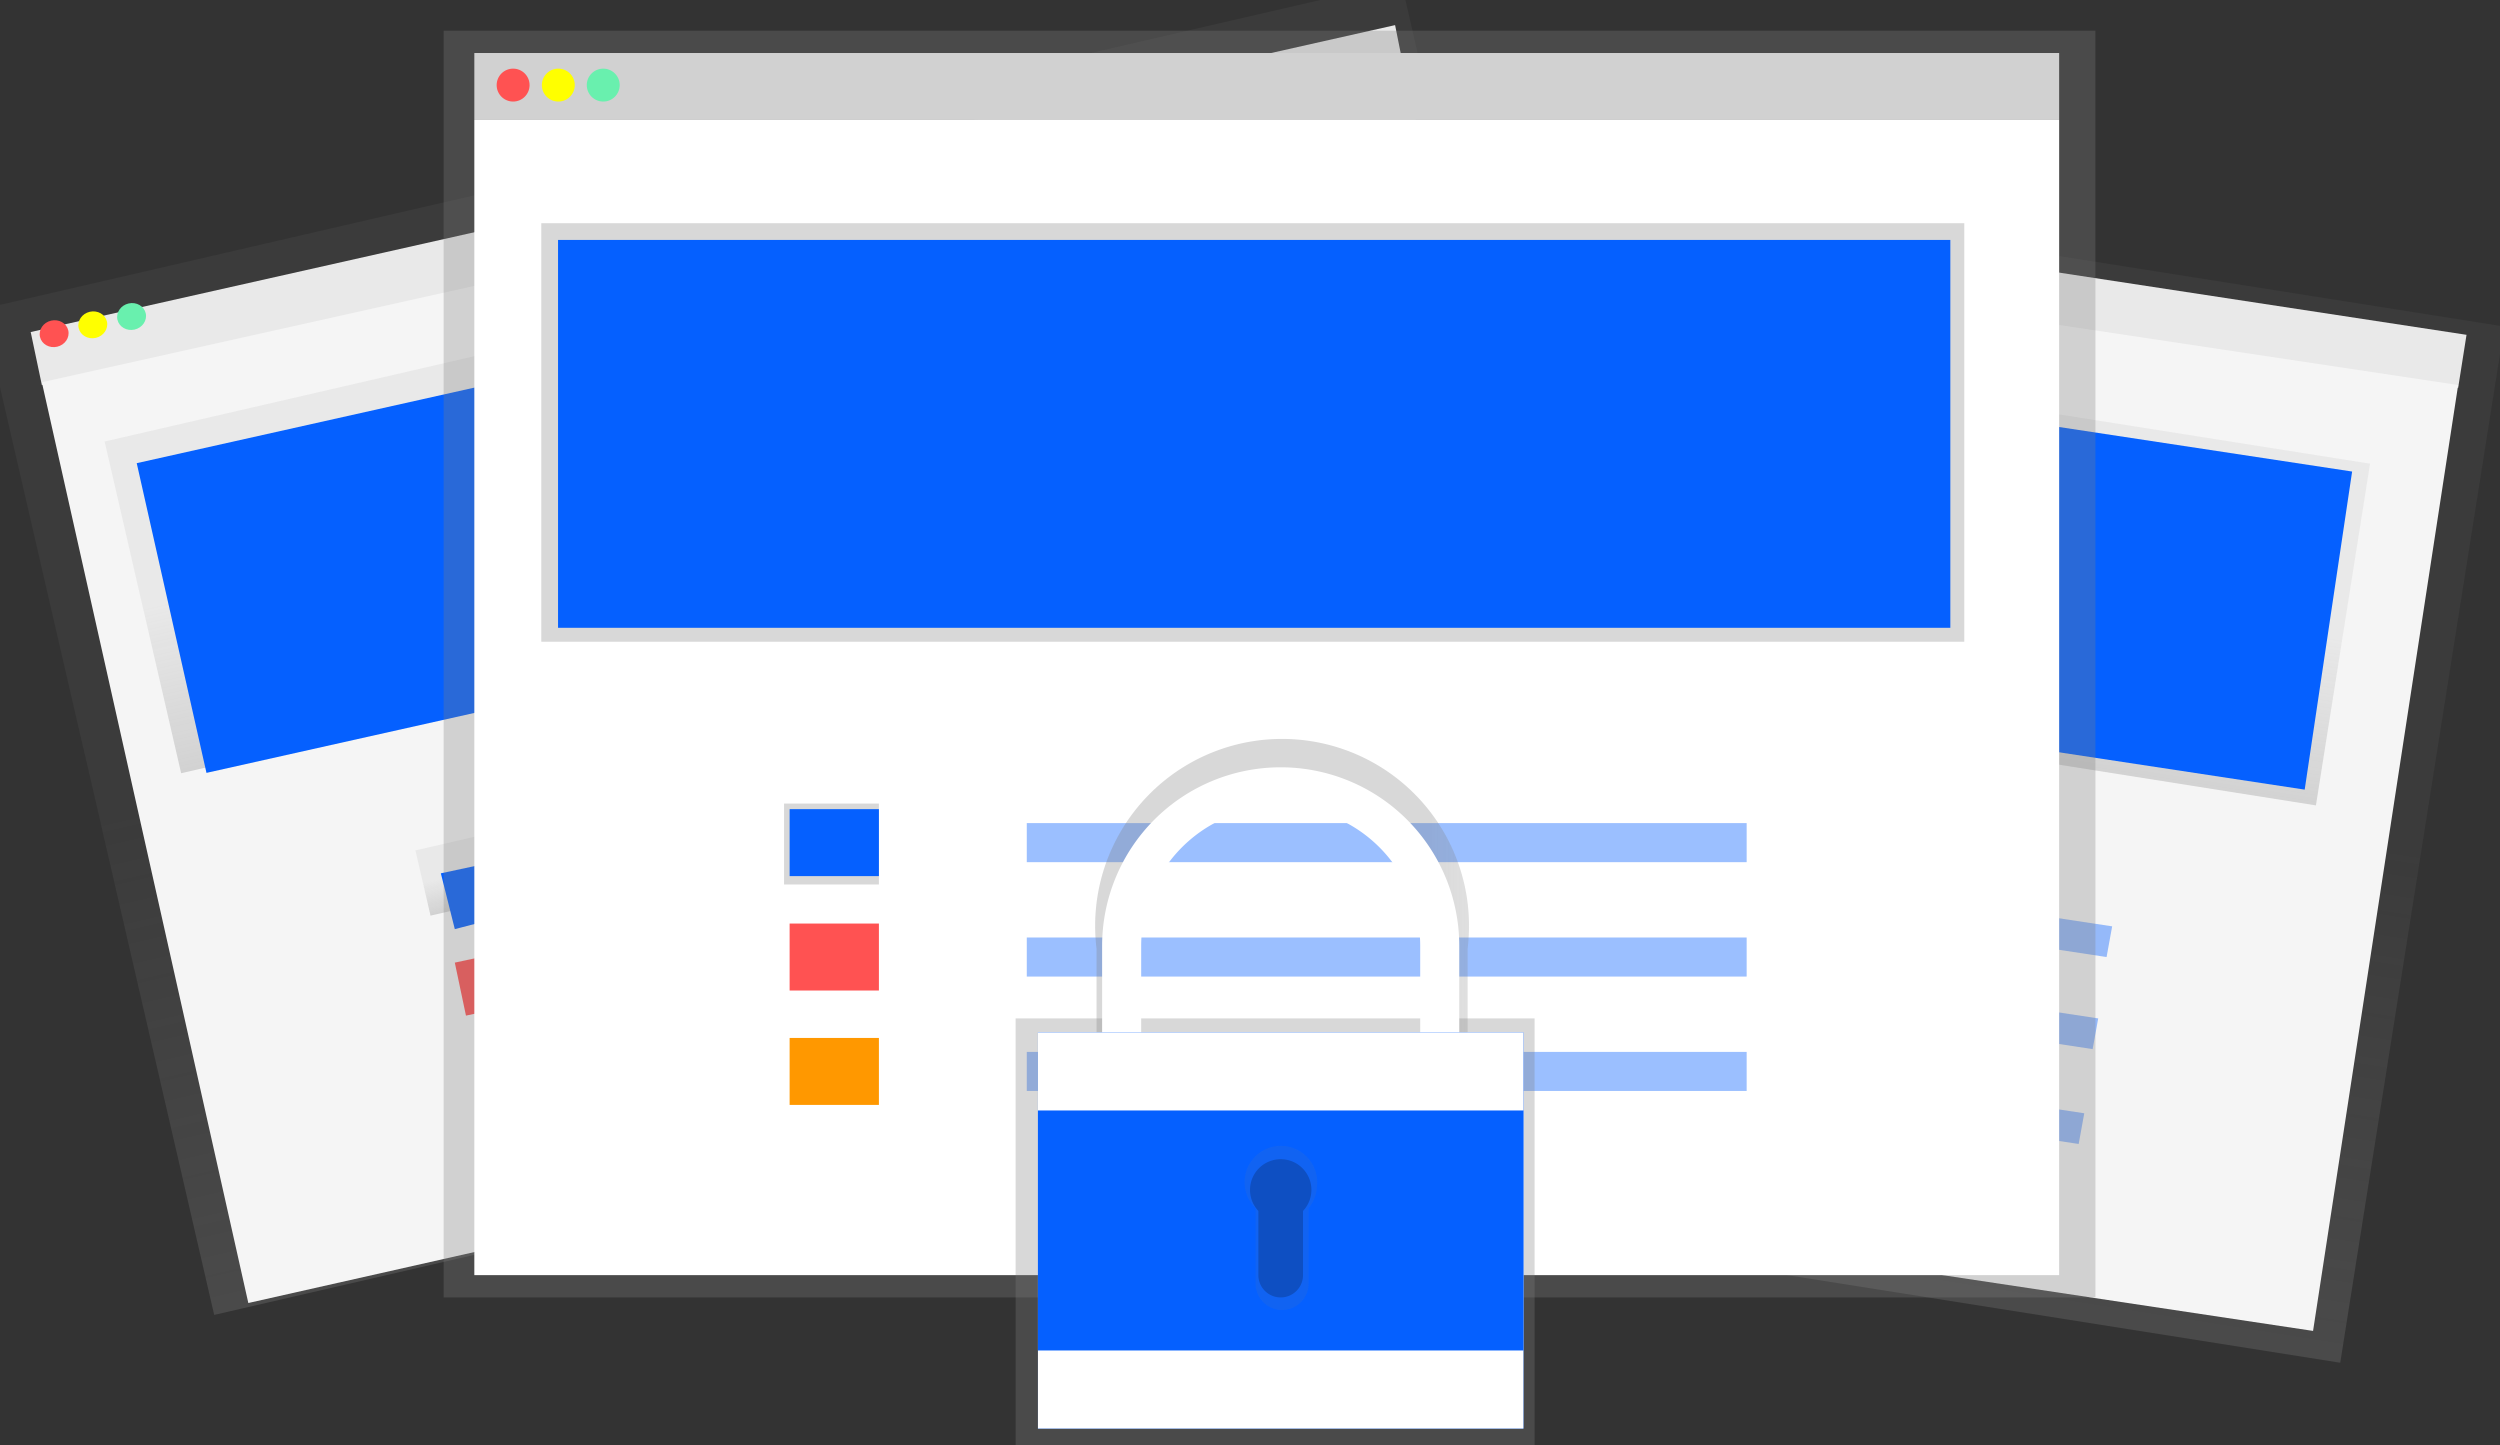 <svg xmlns="http://www.w3.org/2000/svg" xmlns:xlink="http://www.w3.org/1999/xlink" data-name="Layer 1" viewBox="0 0 896 518">
  <rect x="0" y="0" width="896" height="518" fill="#333333" stroke="none"/>
  <defs/>
  <defs>
    <linearGradient id="a" x1="790.9" x2="790.9" y1="640.8" y2="264.8" gradientTransform="rotate(90 783 447)" gradientUnits="userSpaceOnUse">
      <stop offset="0" stop-color="gray" stop-opacity=".3"/>
      <stop offset=".5" stop-color="gray" stop-opacity=".1"/>
      <stop offset="1" stop-color="gray" stop-opacity=".1"/>
    </linearGradient>
    <linearGradient id="b" x1="786" x2="786" y1="446.1" y2="321.9" gradientTransform="rotate(90 783 383)" xlink:href="#a"/>
    <linearGradient id="c" x1="660.9" x2="660.9" y1="518.2" y2="494.2" gradientTransform="rotate(90 660 487)" xlink:href="#a"/>
    <linearGradient id="d" x1="433.7" x2="433.7" y1="605.2" y2="235.2" gradientTransform="translate(14 9)" xlink:href="#a"/>
    <linearGradient id="e" x1="428.4" x2="428.4" y1="413.7" y2="291.5" gradientTransform="translate(-1 11)" xlink:href="#a"/>
    <linearGradient id="f" x1="295.2" x2="295.2" y1="484.6" y2="461" gradientTransform="translate(28 37)" xlink:href="#a"/>
    <linearGradient id="g" x1="455.1" x2="455.1" y1="464.5" y2="10.5" xlink:href="#a"/>
    <linearGradient id="h" x1="449.1" x2="449.1" y1="229.5" y2="79.5" xlink:href="#a"/>
    <linearGradient id="i" x1="298.1" x2="298.1" y1="316.5" y2="287.5" xlink:href="#a"/>
    <linearGradient id="j" x1="457.1" x2="457.1" y1="517.5" y2="364.5" xlink:href="#a"/>
    <linearGradient id="k" x1="611.2" x2="611.2" y1="564.7" y2="464.7" xlink:href="#a"/>
    <linearGradient id="l" x1="611.2" x2="611.2" y1="660.7" y2="602.7" xlink:href="#a"/>
  </defs>
  <path fill="#f5f5f5" d="M416 69l3-20 465 71-3 19z"/>
  <path fill="url(#a)" d="M589 210h376v490H589z" transform="rotate(-81 590 448)"/>
  <path fill="#f5f5f5" d="M364 407l52-339 465 70-52 339z"/>
  <circle cx="581" cy="251.5" r="4.9" fill="#ff5252" transform="rotate(-81 394 244)"/>
  <circle cx="594.2" cy="253.5" r="4.9" fill="#ff0" transform="rotate(-81 407 246)"/>
  <circle cx="607.4" cy="255.5" r="4.9" fill="#69f0ae" transform="rotate(-81 420 248)"/>
  <path fill="url(#b)" d="M721 175h124v422H721z" transform="rotate(-81 595 379)"/>
  <path fill="#0560ff" d="M435 107l408 62-17 114-408-62z"/>
  <path fill="url(#c)" d="M629 474h24v28h-24z" transform="rotate(-81 453 481)"/>
  <path fill="#0560ff" d="M477 285l27 4-3 20-27-4z"/>
  <path fill="#ff5252" d="M473 318l26 4-3 20-26-4z"/>
  <path fill="#ff9800" d="M467 352l27 4-3 20-27-4z"/>
  <path fill="#0560ff" d="M546 300l211 32-2 11-211-32zM541 333l211 32-2 11-211-32zM536 367l211 32-2 11-211-32z" opacity=".4"/>
  <path fill="#f5f5f5" d="M11 119L500 9l4 20L15 138z"/>
  <path fill="url(#d)" d="M186 244h522v370H186z" transform="rotate(-13 -495 1022)"/>
  <path fill="#f5f5f5" d="M15 137L504 28l73 329L89 467z"/>
  <ellipse cx="177.1" cy="316.3" fill="#ff5252" rx="5.2" ry="4.8" transform="rotate(-13 -765 910)"/>
  <ellipse cx="191" cy="313.1" fill="#ff0" rx="5.2" ry="4.8" transform="rotate(-13 -751 907)"/>
  <ellipse cx="204.9" cy="310.1" fill="#69f0ae" rx="5.2" ry="4.8" transform="rotate(-13 -737 904)"/>
  <path fill="url(#e)" d="M203 303h450v122H203z" transform="rotate(-13 -515 957)"/>
  <path fill="#0560ff" d="M49 166l429-96 25 111-429 96z"/>
  <path fill="url(#f)" d="M309 498h30v24h-30z" transform="rotate(-13 -619 1104)"/>
  <path fill="#0560ff" d="M158 313l28-6 4 19-27 7z"/>
  <path fill="#ff5252" d="M163 345l28-6 4 19-28 6z"/>
  <path fill="#ff9800" d="M172 379l28-6 4 19-27 6z"/>
  <path fill="#0560ff" d="M230 300l222-50 3 11-222 50zM237 333l222-50 3 11-222 50zM244 365l222-50 3 11-222 50z" opacity=".4"/>
  <path fill="#f5f5f5" d="M170 19h568v24H170z"/>
  <path fill="url(#g)" d="M159 11h592v454H159z"/>
  <path fill="#fff" d="M170 43h568v414H170z"/>
  <circle cx="183.9" cy="30.5" r="5.9" fill="#ff5252"/>
  <circle cx="200.1" cy="30.5" r="5.9" fill="#ff0"/>
  <circle cx="216.2" cy="30.5" r="5.9" fill="#69f0ae"/>
  <path fill="url(#h)" d="M194 80h510v150H194z"/>
  <path fill="#0560ff" d="M200 86h499v139H200z"/>
  <path fill="url(#i)" d="M281 288h34v29h-34z"/>
  <path fill="#0560ff" d="M283 290h32v24h-32z"/>
  <path fill="#ff5252" d="M283 331h32v24h-32z"/>
  <path fill="#ff9800" d="M283 372h32v24h-32z"/>
  <path fill="#0560ff" d="M368 295h258v14H368zM368 336h258v14H368zM368 377h258v14H368z" opacity=".4"/>
  <path fill="url(#j)" d="M364 365h186v153H364z"/>
  <path fill="url(#k)" d="M559 531a52 52 0 01104 0v34h15v-34a67 67 0 10-133 0v34h14z" transform="translate(-152 -191)"/>
  <path fill="#fff" d="M409 339a50 50 0 01100 0v32h14v-32a64 64 0 00-128 0v32h14z"/>
  <path fill="#0560ff" d="M372 370h174v142H372z"/>
  <path fill="#fff" d="M372 370h174v142H372z"/>
  <path fill="#0560ff" d="M372 398h174v86H372z"/>
  <path fill="url(#l)" d="M624 616a13 13 0 10-22 8v27a9 9 0 0019 0v-27a13 13 0 003-8z" transform="translate(-152 -191)"/>
  <path d="M470 426a11 11 0 10-19 8v23a8 8 0 1016 0v-23a11 11 0 003-8z" opacity=".2"/>
</svg>
